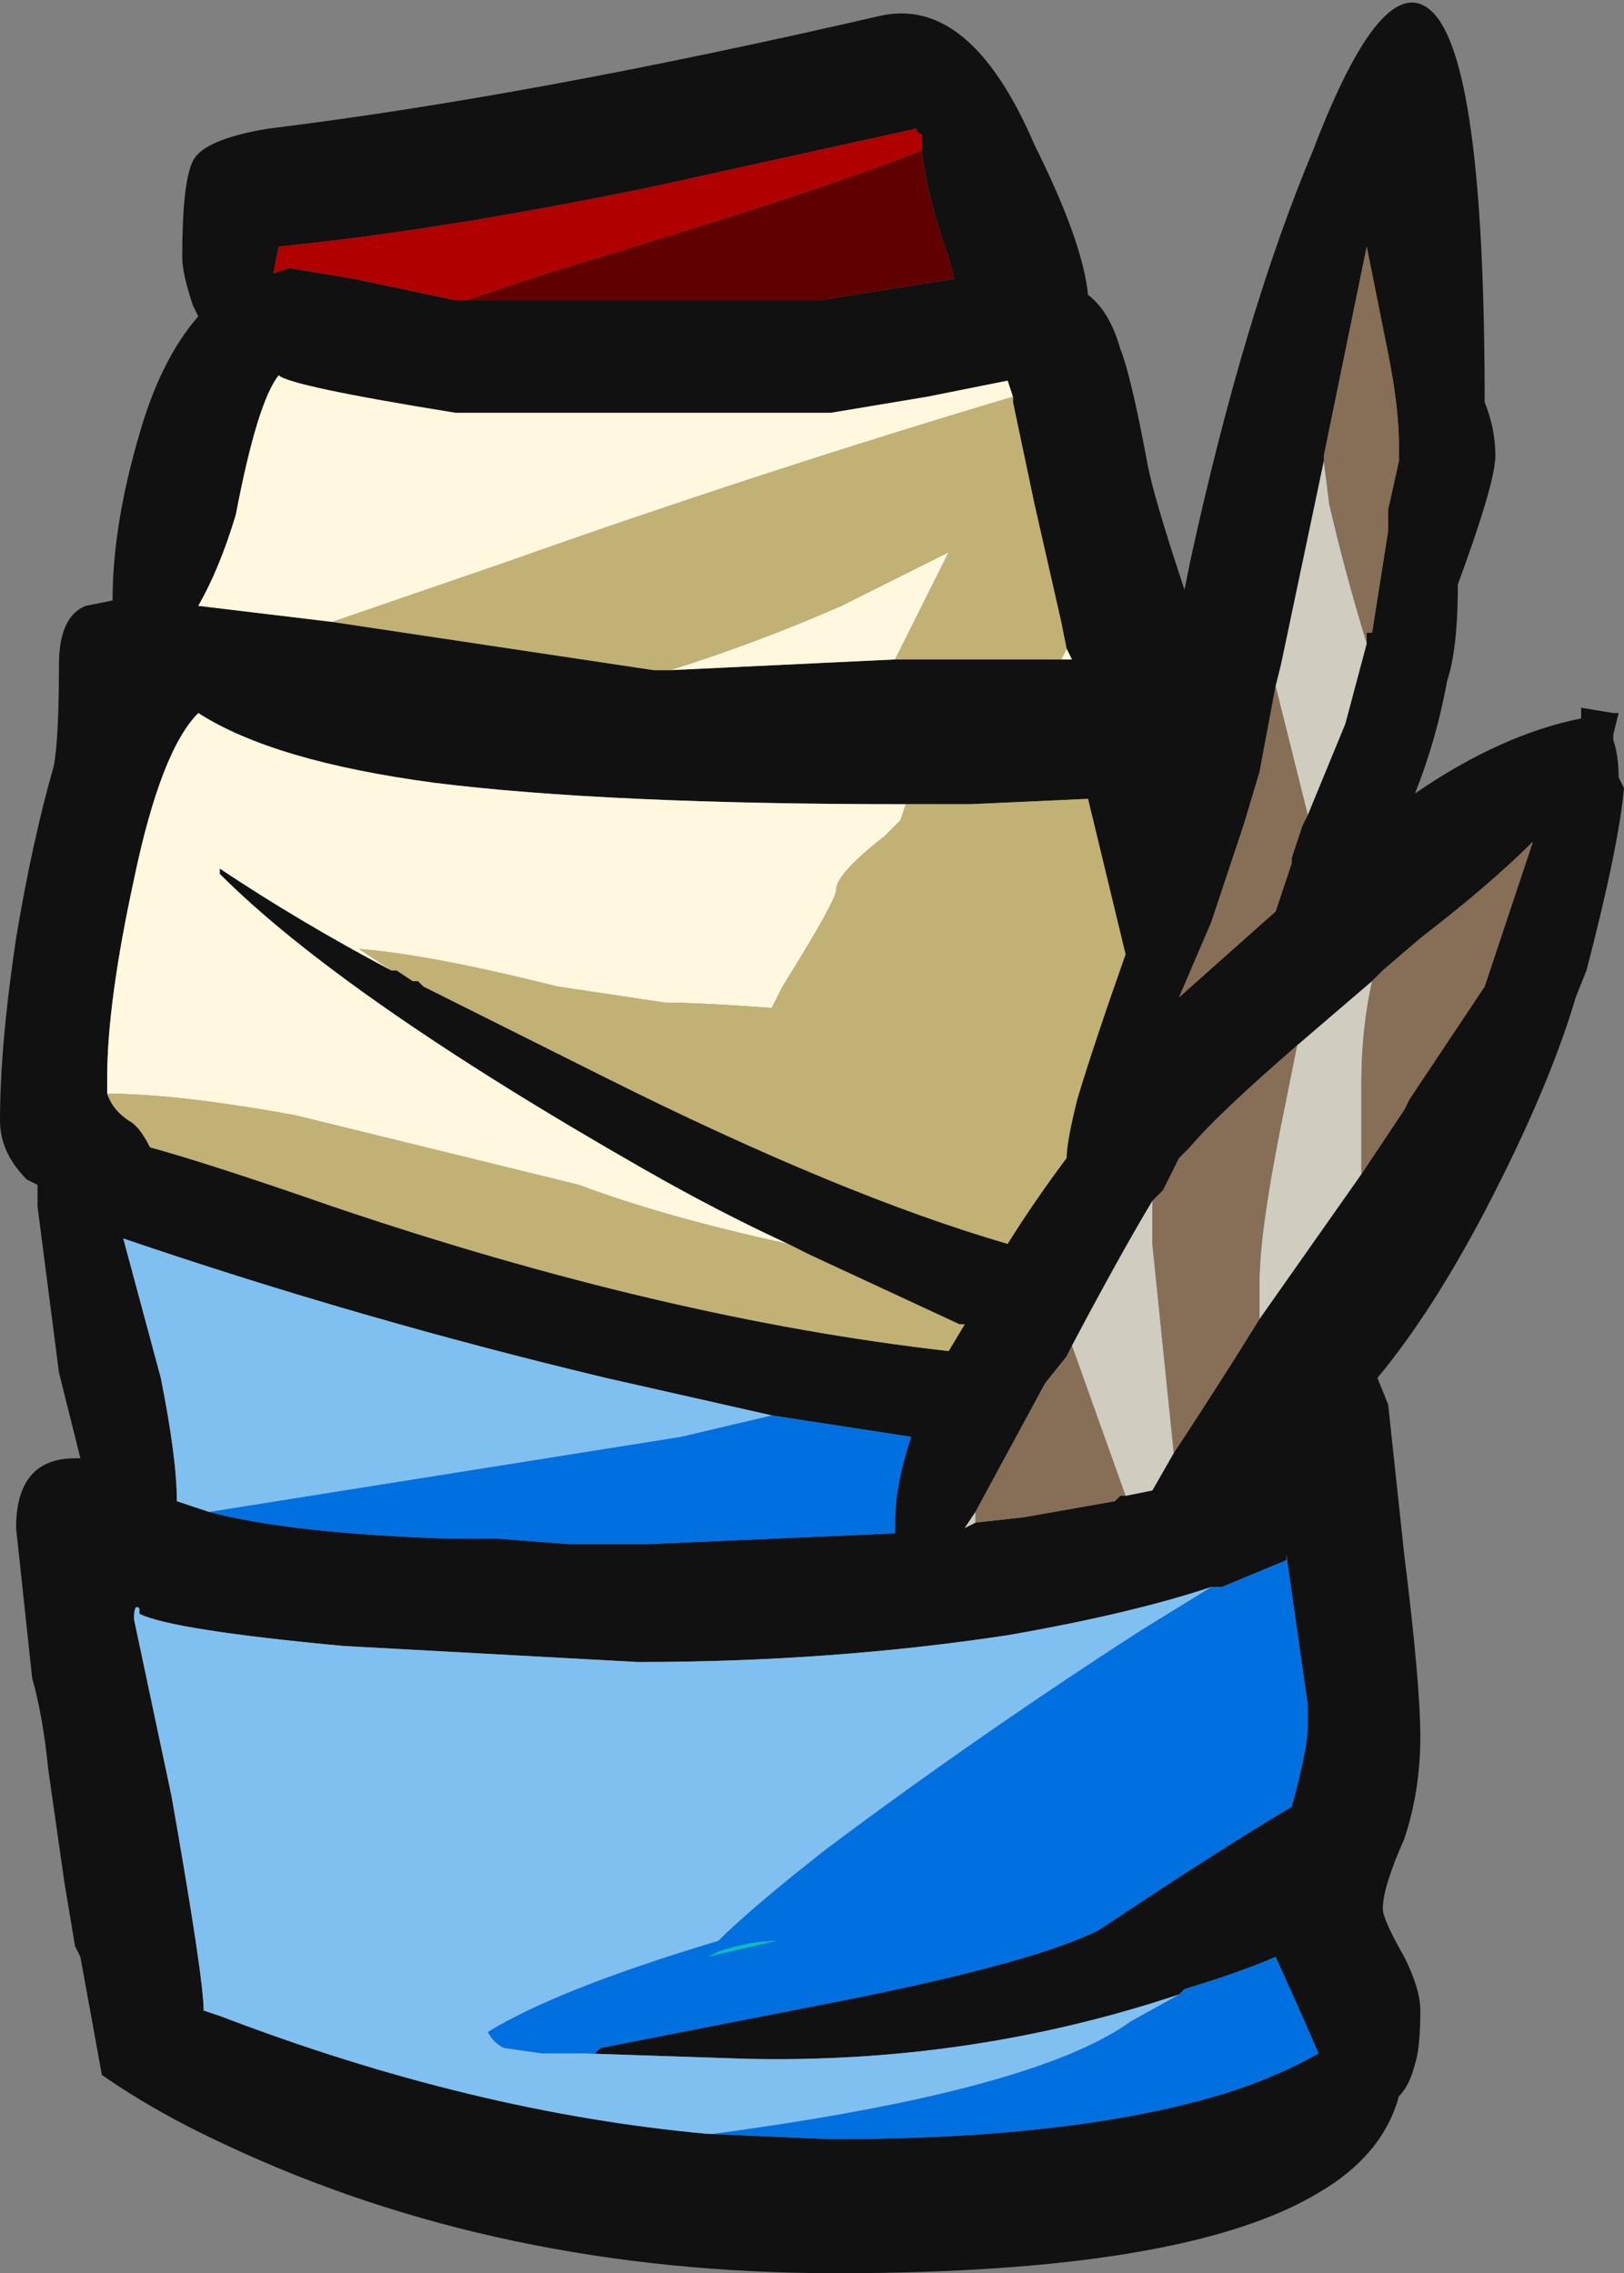 <?xml version="1.0" encoding="UTF-8" standalone="no"?>
<svg xmlns:ffdec="https://www.free-decompiler.com/flash" xmlns:xlink="http://www.w3.org/1999/xlink" ffdec:objectType="frame" height="148.4px" width="106.05px" xmlns="http://www.w3.org/2000/svg">
  <rect width="100%" height="100%" fill="#808080" stroke="none"/>
  <g transform="matrix(1.0, 0.0, 0.0, 1.0, 30.45, 64.4)">
    <use ffdec:characterId="1349" height="21.2" transform="matrix(7.0, 0.0, 0.0, 7.0, -30.45, -64.4)" width="15.15" xlink:href="#shape0"/>
  </g>
  <defs>
    <g id="shape0" transform="matrix(1.0, 0.0, 0.0, 1.0, 4.35, 9.2)">
      <path d="M9.0 -9.1 Q9.5 -8.65 9.5 -5.45 9.6 -5.2 9.6 -4.95 9.6 -4.7 9.25 -3.75 9.25 -3.15 9.15 -2.85 9.05 -2.3 8.85 -1.8 9.65 -2.35 10.4 -2.5 L10.4 -2.6 10.7 -2.55 10.75 -2.55 10.7 -2.35 10.7 -2.3 Q10.75 -2.15 10.75 -1.95 L10.8 -1.85 Q10.75 -1.3 10.45 -0.15 L10.35 0.1 Q10.1 0.95 9.5 2.1 9.0 3.05 8.5 3.65 L8.6 3.9 8.75 5.3 Q8.9 6.5 8.9 7.0 8.9 7.5 8.75 7.95 8.55 8.4 8.55 8.6 8.55 8.7 8.75 9.05 8.9 9.35 8.9 9.55 8.9 9.9 8.85 10.05 8.8 10.25 8.7 10.35 8.55 10.9 7.95 11.25 6.7 12.0 3.45 12.0 0.3 12.0 -2.25 10.8 -2.9 10.5 -3.4 10.15 L-3.6 9.05 -3.65 8.95 -3.75 8.35 -3.9 7.3 Q-3.95 6.8 -4.05 6.45 L-4.2 5.05 Q-4.2 4.4 -3.65 4.4 L-3.6 4.4 -3.8 3.6 -4.0 2.05 -4.0 1.85 -4.1 1.8 Q-4.35 1.55 -4.35 1.25 -4.35 0.55 -4.2 -0.45 -4.05 -1.35 -3.85 -2.05 -3.8 -2.3 -3.8 -3.0 -3.8 -3.45 -3.55 -3.55 L-3.3 -3.6 Q-3.3 -4.3 -3.05 -5.15 -2.85 -5.85 -2.5 -6.25 L-2.55 -6.35 Q-2.65 -6.65 -2.65 -6.8 -2.65 -7.5 -2.55 -7.7 -2.45 -7.9 -1.85 -8.0 0.6 -8.3 3.85 -9.05 4.7 -9.25 5.3 -7.85 5.75 -6.95 5.8 -6.45 6.0 -6.3 6.1 -5.95 6.2 -5.7 6.35 -4.9 6.4 -4.6 6.7 -3.7 L6.75 -3.95 Q7.25 -6.25 7.9 -7.8 8.55 -9.5 9.0 -9.1 M4.25 -7.8 L4.25 -7.95 Q4.2 -7.95 4.2 -8.0 L1.7 -7.45 Q-0.25 -7.05 -1.75 -6.9 L-1.8 -6.65 -1.65 -6.7 -1.05 -6.6 -0.1 -6.4 0.0 -6.4 3.3 -6.4 4.55 -6.6 4.5 -6.8 Q4.3 -7.35 4.25 -7.8 M5.1 -5.5 L5.05 -5.65 4.3 -5.5 3.4 -5.35 -0.1 -5.35 Q-1.65 -5.6 -1.75 -5.7 -1.95 -5.45 -2.15 -4.4 -2.3 -3.9 -2.5 -3.55 L-1.25 -3.4 1.75 -2.95 1.9 -2.95 4.0 -3.05 5.55 -3.05 5.65 -3.05 5.6 -3.15 5.55 -3.4 5.3 -4.5 5.1 -5.45 5.1 -5.5 M4.1 -1.7 Q1.3 -1.7 -0.3 -1.9 -1.8 -2.1 -2.5 -2.55 -2.85 -2.2 -3.1 -1.0 -3.35 0.15 -3.35 0.85 L-3.35 1.0 Q-3.3 1.15 -3.15 1.25 -3.05 1.3 -2.95 1.5 -2.4 1.65 -1.25 2.05 1.85 3.1 4.5 3.4 L4.65 3.15 4.6 3.15 3.2 2.5 3.0 2.4 Q2.35 2.1 1.65 1.7 -1.15 0.1 -2.3 -1.05 L-2.3 -1.1 Q-1.55 -0.6 -0.7 -0.15 L-0.65 -0.15 -0.5 -0.05 -0.45 -0.05 -0.4 0.0 1.3 0.85 Q3.5 1.95 5.05 2.4 5.3 2.0 5.6 1.6 5.6 1.45 5.7 1.05 5.85 0.55 6.15 -0.3 L5.8 -1.75 4.7 -1.7 4.1 -1.7 M8.4 -3.2 L8.4 -3.3 8.45 -3.3 8.6 -4.25 8.6 -4.45 8.7 -4.9 8.7 -5.05 Q8.7 -5.4 8.6 -5.9 L8.4 -6.9 8.0 -4.95 8.0 -4.9 7.6 -3.0 7.55 -2.8 7.4 -2.0 7.25 -1.5 6.95 -0.6 6.65 0.1 7.55 -0.7 7.7 -1.15 7.7 -1.2 7.8 -1.5 7.85 -1.6 8.2 -2.45 8.4 -3.2 M8.35 1.75 L8.75 1.15 8.8 1.05 9.5 0.0 9.95 -1.35 Q9.55 -0.95 8.9 -0.45 L8.55 -0.15 8.45 -0.05 7.75 0.55 Q7.0 1.2 6.75 1.5 L6.65 1.6 6.5 1.9 6.4 2.0 Q6.1 2.5 5.65 3.35 L5.6 3.45 5.4 3.7 4.75 4.9 4.65 5.05 4.75 5.0 5.2 4.95 6.05 4.8 6.1 4.75 6.15 4.75 6.4 4.7 6.6 4.35 Q6.8 4.05 7.15 3.5 L7.4 3.1 8.35 1.75 M1.2 9.95 L1.25 9.9 3.55 9.45 Q5.3 9.1 5.9 8.8 6.8 8.2 7.45 7.8 L7.7 7.65 Q7.85 7.1 7.85 6.9 L7.85 6.7 7.65 5.3 7.65 5.35 7.05 5.6 6.95 5.6 Q6.2 5.85 5.05 6.05 3.4 6.3 1.6 6.3 L-1.15 6.15 Q-2.75 6.0 -3.05 5.85 L-3.05 5.8 Q-3.1 5.75 -3.1 5.9 L-2.75 7.55 Q-2.45 9.25 -2.45 9.55 L-2.3 9.6 Q0.05 10.5 2.25 10.7 L3.4 10.75 Q5.75 10.75 7.15 10.3 7.6 10.15 7.95 9.95 7.8 9.6 7.55 9.05 7.2 9.2 6.7 9.35 L6.65 9.4 Q4.7 10.05 2.6 10.0 L1.1 9.95 1.2 9.95 M2.85 4.0 L1.3 3.65 Q-1.0 3.1 -3.2 2.35 L-2.85 3.65 Q-2.7 4.4 -2.7 4.8 L-2.4 4.9 Q-1.65 5.1 -0.15 5.15 L0.3 5.15 0.95 5.2 1.7 5.2 4.0 5.1 4.0 5.0 Q4.0 4.65 4.15 4.2 L2.85 4.0" fill="#111111" fill-rule="evenodd" stroke="none"/>
      <path d="M-1.25 -3.4 L-2.5 -3.55 Q-2.3 -3.9 -2.15 -4.4 -1.95 -5.45 -1.75 -5.7 -1.65 -5.6 -0.1 -5.35 L3.4 -5.35 4.3 -5.5 5.05 -5.65 5.1 -5.5 Q2.75 -4.8 0.35 -3.95 L-1.25 -3.4 M5.6 -3.15 L5.65 -3.05 5.55 -3.05 5.6 -3.15 M4.0 -3.05 L1.9 -2.95 Q2.7 -3.2 3.5 -3.55 4.0 -3.8 4.5 -4.05 L4.0 -3.05 M4.1 -1.7 L4.05 -1.55 3.9 -1.4 Q3.45 -1.05 3.45 -0.9 3.45 -0.8 2.95 0.0 L2.85 0.2 Q2.15 0.15 1.85 0.15 L0.85 0.0 Q-0.35 -0.3 -1.0 -0.35 L-0.7 -0.15 Q-1.55 -0.6 -2.3 -1.1 L-2.3 -1.05 Q-1.15 0.1 1.65 1.7 2.35 2.1 3.0 2.4 1.85 2.15 1.05 1.85 L-1.6 1.2 Q-2.7 1.0 -3.35 1.0 L-3.35 0.85 Q-3.35 0.15 -3.1 -1.0 -2.85 -2.2 -2.5 -2.55 -1.8 -2.1 -0.3 -1.9 1.3 -1.7 4.1 -1.7" fill="#fff8de" fill-rule="evenodd" stroke="none"/>
      <path d="M2.25 9.05 L2.35 9.0 Q2.65 8.9 2.9 8.9 L2.25 9.05" fill="#06bec2" fill-rule="evenodd" stroke="none"/>
      <path d="M-1.25 -3.4 L0.35 -3.95 Q2.75 -4.8 5.1 -5.5 L5.1 -5.45 5.3 -4.5 5.55 -3.4 5.6 -3.15 5.55 -3.05 4.0 -3.05 4.5 -4.05 Q4.0 -3.8 3.5 -3.55 2.7 -3.2 1.9 -2.95 L1.75 -2.95 -1.25 -3.4 M-0.7 -0.15 L-1.0 -0.35 Q-0.35 -0.3 0.85 0.0 L1.85 0.15 Q2.15 0.15 2.85 0.2 L2.95 0.0 Q3.45 -0.8 3.45 -0.9 3.45 -1.05 3.9 -1.4 L4.05 -1.55 4.1 -1.7 4.7 -1.7 5.8 -1.75 6.15 -0.3 Q5.85 0.55 5.7 1.05 5.6 1.45 5.6 1.6 5.3 2.0 5.05 2.4 3.5 1.95 1.3 0.85 L-0.4 0.0 -0.45 -0.05 -0.5 -0.05 -0.65 -0.15 -0.7 -0.15 M-3.35 1.0 Q-2.7 1.0 -1.6 1.2 L1.05 1.85 Q1.85 2.15 3.0 2.4 L3.2 2.5 4.6 3.15 4.65 3.15 4.5 3.4 Q1.85 3.1 -1.25 2.05 -2.4 1.65 -2.95 1.5 -3.05 1.3 -3.15 1.25 -3.3 1.15 -3.35 1.0" fill="#c1b174" fill-rule="evenodd" stroke="none"/>
      <path d="M8.4 -3.2 L8.2 -2.45 7.85 -1.6 7.55 -2.8 7.6 -3.0 8.0 -4.9 8.05 -4.5 Q8.2 -3.85 8.4 -3.2 M8.45 -0.05 Q8.35 0.4 8.35 0.9 L8.35 1.75 7.4 3.1 7.4 2.75 Q7.4 2.25 7.65 1.05 L7.75 0.55 8.45 -0.05 M6.6 4.35 L6.4 4.7 6.15 4.75 5.65 3.35 Q6.1 2.5 6.4 2.0 L6.4 2.4 6.6 4.35 M4.75 5.0 L4.65 5.05 4.75 4.9 4.75 5.0" fill="#d0ccc0" fill-rule="evenodd" stroke="none"/>
      <path d="M8.0 -4.9 L8.0 -4.95 8.4 -6.9 8.6 -5.9 Q8.7 -5.4 8.7 -5.05 L8.7 -4.9 8.6 -4.45 8.6 -4.25 8.45 -3.3 8.4 -3.3 8.4 -3.2 Q8.2 -3.85 8.05 -4.5 L8.0 -4.9 M7.85 -1.6 L7.8 -1.5 7.7 -1.2 7.7 -1.15 7.55 -0.7 6.65 0.1 6.95 -0.6 7.25 -1.5 7.4 -2.0 7.55 -2.8 7.85 -1.6 M8.45 -0.05 L8.55 -0.15 8.9 -0.45 Q9.55 -0.95 9.95 -1.35 L9.5 0.0 8.8 1.05 8.75 1.15 8.35 1.75 8.35 0.9 Q8.35 0.4 8.45 -0.05 M7.4 3.1 L7.15 3.5 Q6.8 4.05 6.6 4.35 L6.4 2.4 6.4 2.0 6.5 1.9 6.65 1.6 6.75 1.5 Q7.0 1.2 7.75 0.55 L7.65 1.05 Q7.4 2.25 7.4 2.75 L7.4 3.1 M6.15 4.75 L6.1 4.75 6.05 4.8 5.2 4.95 4.75 5.0 4.75 4.9 5.4 3.7 5.6 3.45 5.65 3.35 6.15 4.75" fill="#866e57" fill-rule="evenodd" stroke="none"/>
      <path d="M0.0 -6.4 L0.75 -6.65 Q3.4 -7.45 4.25 -7.8 4.3 -7.35 4.5 -6.8 L4.55 -6.6 3.3 -6.4 0.0 -6.4" fill="#600000" fill-rule="evenodd" stroke="none"/>
      <path d="M0.0 -6.4 L-0.1 -6.4 -1.05 -6.6 -1.65 -6.7 -1.8 -6.65 -1.75 -6.9 Q-0.25 -7.05 1.7 -7.45 L4.2 -8.0 Q4.2 -7.95 4.25 -7.95 L4.25 -7.8 Q3.4 -7.45 0.75 -6.65 L0.0 -6.4" fill="#b00000" fill-rule="evenodd" stroke="none"/>
      <path d="M1.2 9.95 L0.7 9.95 0.35 9.9 Q0.25 9.85 0.2 9.75 0.85 9.35 2.35 8.9 2.65 8.6 3.35 8.05 4.75 7.0 6.3 6.0 L6.95 5.6 7.05 5.6 7.65 5.35 7.65 5.3 7.85 6.7 7.85 6.9 Q7.85 7.1 7.7 7.65 L7.45 7.8 Q6.8 8.2 5.9 8.8 5.3 9.1 3.55 9.45 L1.25 9.9 1.2 9.95 M2.25 10.7 L2.3 10.7 Q5.3 10.3 6.2 9.65 L6.65 9.4 6.7 9.35 Q7.2 9.2 7.55 9.05 7.8 9.6 7.95 9.95 7.6 10.15 7.15 10.3 5.75 10.75 3.4 10.75 L2.25 10.7 M-2.4 4.9 L2.0 4.2 2.85 4.0 4.15 4.2 Q4.0 4.65 4.0 5.0 L4.0 5.1 1.7 5.2 0.95 5.2 0.3 5.15 -0.15 5.15 Q-1.65 5.1 -2.4 4.9 M2.25 9.05 L2.9 8.9 Q2.65 8.9 2.35 9.0 L2.25 9.05" fill="#0070e0" fill-rule="evenodd" stroke="none"/>
      <path d="M6.95 5.6 L6.3 6.0 Q4.75 7.0 3.35 8.05 2.65 8.6 2.35 8.9 0.85 9.35 0.2 9.75 0.25 9.85 0.35 9.9 L0.7 9.95 1.2 9.95 1.1 9.95 2.6 10.0 Q4.7 10.05 6.65 9.4 L6.2 9.65 Q5.3 10.3 2.3 10.7 L2.25 10.7 Q0.05 10.5 -2.3 9.6 L-2.45 9.55 Q-2.45 9.25 -2.75 7.55 L-3.1 5.9 Q-3.1 5.75 -3.05 5.8 L-3.05 5.85 Q-2.75 6.0 -1.15 6.15 L1.6 6.3 Q3.4 6.3 5.05 6.05 6.2 5.85 6.95 5.6 M-2.4 4.9 L-2.7 4.8 Q-2.7 4.4 -2.85 3.65 L-3.2 2.35 Q-1.0 3.1 1.3 3.65 L2.85 4.0 2.0 4.2 -2.4 4.9" fill="#80c0f0" fill-rule="evenodd" stroke="none"/>
    </g>
  </defs>
</svg>
